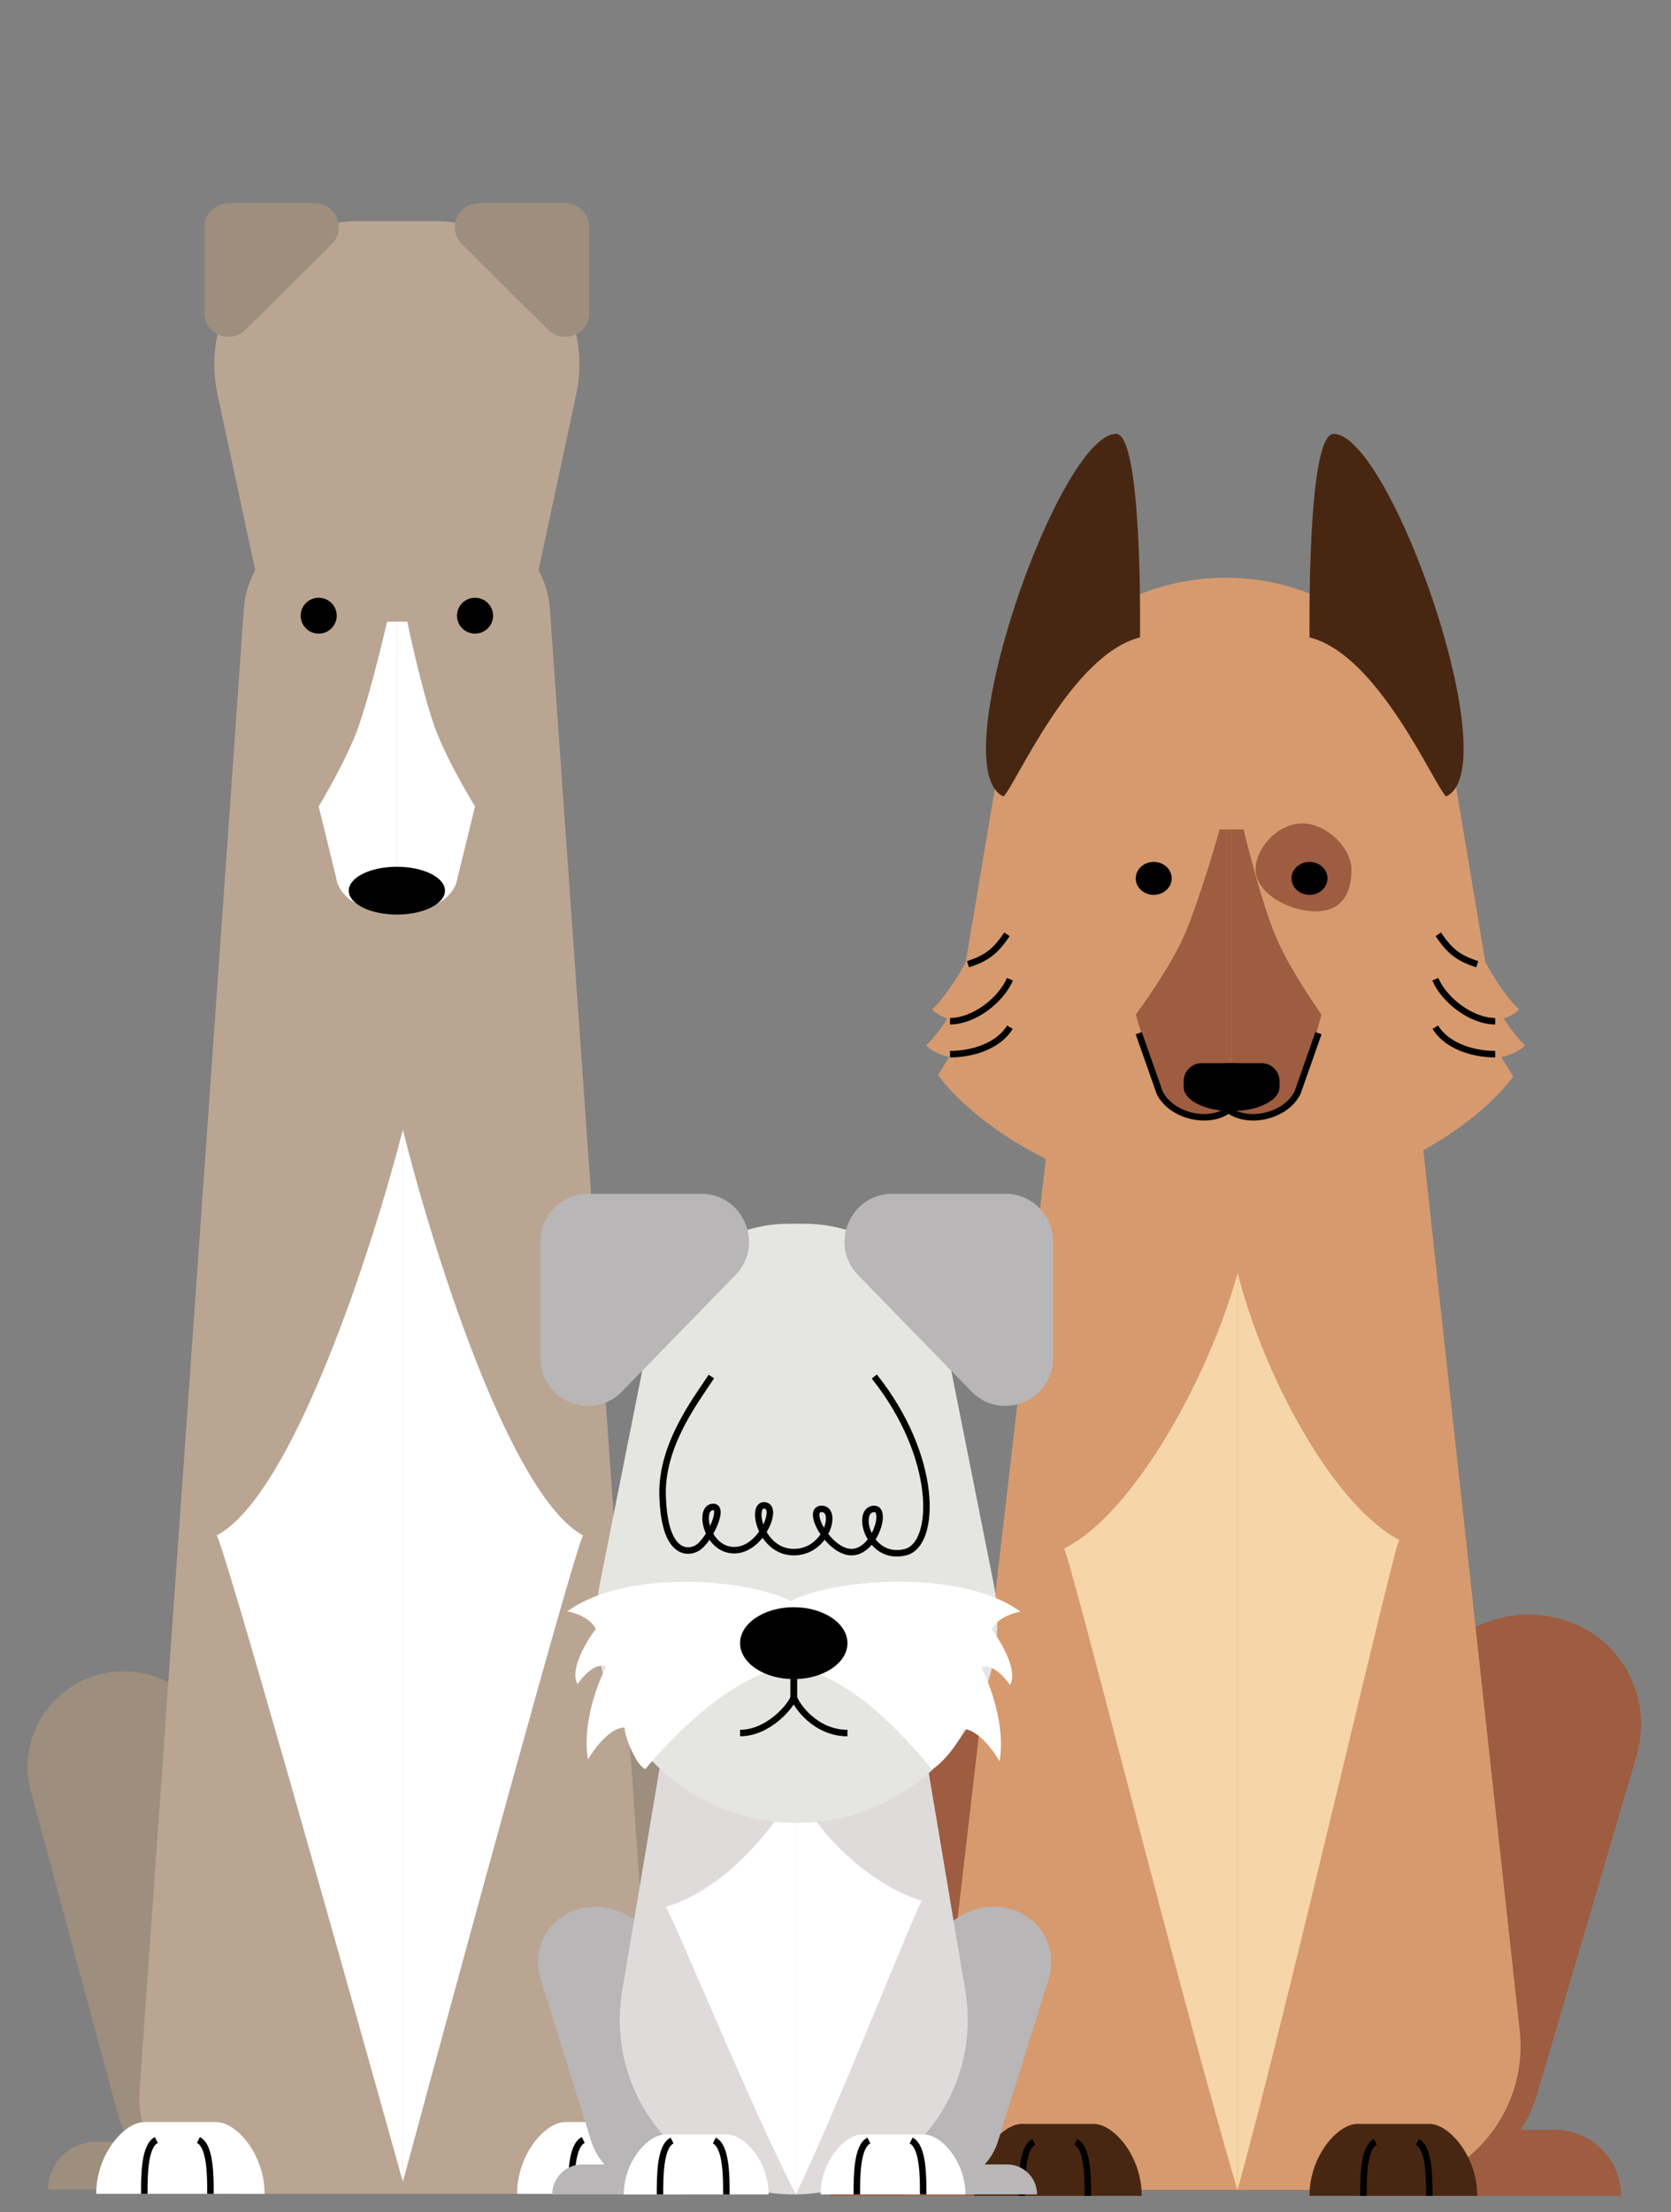 <svg width="257" height="340" viewBox="0 0 257 340" fill="none" xmlns="http://www.w3.org/2000/svg">
<rect x="0" y="0" width="257" height="340" fill="#808080" stroke="none"/>
<g clip-path="url(#clip0_174_613)">
<path d="M7.399 336.503C7.399 332.444 10.711 329.153 14.797 329.153H40.692V336.503H7.399Z" fill="#9D8E7E"/>
<path d="M33.34 267.759C31.225 259.918 23.111 255.264 15.218 257.365C7.324 259.466 2.639 267.526 4.755 275.368L18.159 325.062C20.274 332.904 28.387 337.557 36.281 335.456C44.175 333.355 48.859 325.295 46.744 317.453L33.34 267.759Z" fill="#9D8E7E"/>
<path d="M114.386 336.503C114.386 332.444 111.074 329.153 106.988 329.153H81.093V336.503H114.386Z" fill="#9D8E7E"/>
<path d="M88.445 267.759C90.56 259.918 98.674 255.264 106.567 257.365C114.461 259.466 119.145 267.526 117.03 275.368L103.626 325.062C101.511 332.904 93.397 337.557 85.504 335.456C77.61 333.355 72.925 325.295 75.04 317.453L88.445 267.759Z" fill="#9D8E7E"/>
<path d="M37.502 93.6C38.044 85.899 44.491 79.927 52.262 79.927H69.813C77.584 79.927 84.031 85.899 84.574 93.6L100.621 321.437C101.221 329.939 94.44 337.163 85.861 337.163H36.214C27.636 337.163 20.855 329.939 21.453 321.437L37.502 93.6Z" fill="#B9A592"/>
<path d="M33.293 235.995C44.962 229.937 57.268 191.897 61.962 173.634V335.325C52.678 302.056 33.946 235.615 33.293 235.995Z" fill="white"/>
<path d="M89.707 235.995C78.414 229.937 66.505 191.897 61.962 173.634V335.325C70.947 302.056 89.075 235.615 89.707 235.995Z" fill="white"/>
<path d="M33.293 326.138H22.195C19.131 326.138 14.797 331.074 14.797 337.163H40.692C40.692 331.074 36.358 326.138 33.293 326.138Z" fill="white"/>
<path d="M22.195 337.163C22.195 334.406 22.195 329.813 24.045 328.894" stroke="black"/>
<path d="M32.368 337.163C32.368 334.406 32.368 329.813 30.519 328.894" stroke="black"/>
<path d="M98.03 326.138H86.932C83.868 326.138 79.534 331.074 79.534 337.163H105.429C105.429 331.074 101.095 326.138 98.03 326.138Z" fill="white"/>
<path d="M87.857 337.163C87.857 334.406 87.857 329.813 89.707 328.894" stroke="black"/>
<path d="M98.03 337.163C98.03 334.406 98.03 329.813 96.18 328.894" stroke="black"/>
<path d="M33.457 60.634C30.516 46.916 41.046 33.992 55.166 33.992H66.91C81.029 33.992 91.56 46.916 88.618 60.634L72.703 134.856C71.53 140.326 66.667 144.236 61.038 144.236C55.408 144.236 50.545 140.326 49.372 134.856L33.457 60.634Z" fill="#B9A592"/>
<path d="M49.015 97.382C50.547 97.382 51.789 96.148 51.789 94.626C51.789 93.104 50.547 91.87 49.015 91.87C47.483 91.87 46.241 93.104 46.241 94.626C46.241 96.148 47.483 97.382 49.015 97.382Z" fill="black"/>
<path d="M73.06 97.382C74.592 97.382 75.835 96.148 75.835 94.626C75.835 93.104 74.592 91.87 73.06 91.87C71.528 91.87 70.286 93.104 70.286 94.626C70.286 96.148 71.528 97.382 73.06 97.382Z" fill="black"/>
<path d="M56.384 139.448C59.797 140.334 60.908 137.971 61.038 136.679V95.545H59.535C59.535 95.545 57.231 105.652 55.172 111.58C53.365 116.782 49.015 123.941 49.015 123.941L51.73 135.018C51.859 136.125 52.971 138.562 56.384 139.448Z" fill="white"/>
<path d="M65.692 139.448C62.279 140.334 61.167 137.971 61.038 136.679V95.545H62.641C62.641 95.545 64.724 105.63 66.803 111.58C68.614 116.76 73.06 123.941 73.06 123.941L70.345 135.018C70.216 136.125 69.104 138.562 65.692 139.448Z" fill="white"/>
<path d="M61.038 140.561C65.124 140.561 68.436 138.916 68.436 136.886C68.436 134.857 65.124 133.211 61.038 133.211C56.952 133.211 53.639 134.857 53.639 136.886C53.639 138.916 56.952 140.561 61.038 140.561Z" fill="black"/>
<path d="M35.143 31.236H48.407C51.703 31.236 53.354 35.194 51.023 37.509L37.759 50.686C35.428 53.001 31.444 51.361 31.444 48.087V34.91C31.444 32.881 33.1 31.236 35.143 31.236Z" fill="#9D8E7E"/>
<path d="M86.932 31.236H73.668C70.372 31.236 68.722 35.194 71.052 37.509L84.317 50.686C86.647 53.001 90.632 51.361 90.632 48.087V34.91C90.632 32.881 88.975 31.236 86.932 31.236Z" fill="#9D8E7E"/>
</g>
<path d="M127.686 337.474C127.686 331.878 132.224 327.342 137.821 327.342H168.229V337.474H127.686Z" fill="#9E5C40"/>
<path d="M137.473 248.636L137.473 248.636C127.996 250.95 122.545 260.409 125.296 269.764L140.619 321.867C143.371 331.222 153.283 336.93 162.759 334.617L162.759 334.617C172.235 332.303 177.687 322.844 174.936 313.489L159.613 261.386C156.861 252.031 146.949 246.323 137.473 248.636Z" fill="#9E5C40"/>
<path d="M249.314 337.474C249.314 331.878 244.776 327.342 239.179 327.342H208.771V337.474H249.314Z" fill="#9E5C40"/>
<path d="M217.196 261.468C219.961 252.068 229.922 246.332 239.444 248.657C248.966 250.981 254.445 260.486 251.68 269.887L236.282 322.243C233.517 331.643 223.557 337.379 214.035 335.054C204.512 332.73 199.034 323.225 201.799 313.824L217.196 261.468Z" fill="#9E5C40"/>
<path d="M164.168 149.591C165.695 136.458 176.823 126.553 190.049 126.553C203.342 126.553 214.503 136.554 215.95 149.762L233.729 312.041C235.162 325.124 224.912 336.553 211.746 336.553H167.262C154.037 336.553 143.769 325.027 145.296 311.895L164.168 149.591Z" fill="#D69A6E"/>
<path d="M163.621 238C174.34 232.755 186.031 211.444 190.343 195.632V336.688C181.815 307.883 164.221 237.671 163.621 238Z" fill="#F6D5A9"/>
<path d="M215.221 236.691C205.095 231.377 194.417 211.652 190.343 195.632V336.553C198.4 307.368 214.655 236.358 215.221 236.691Z" fill="#F6D5A9"/>
<path d="M168.229 326.421H157.171C154.118 326.421 149.8 331.37 149.8 337.474H175.6C175.6 331.37 171.282 326.421 168.229 326.421Z" fill="#482712"/>
<path d="M157.171 337.474C157.171 334.71 157.171 330.105 159.014 329.184" stroke="black"/>
<path d="M167.307 337.474C167.307 334.71 167.307 330.105 165.464 329.184" stroke="black"/>
<path d="M219.829 326.421H208.771C205.718 326.421 201.4 331.37 201.4 337.474H227.2C227.2 331.37 222.882 326.421 219.829 326.421Z" fill="#482712"/>
<path d="M209.693 337.474C209.693 334.71 209.693 330.105 211.536 329.184" stroke="black"/>
<path d="M219.829 337.474C219.829 334.71 219.829 330.105 217.986 329.184" stroke="black"/>
<path d="M188.5 159.526C208.042 159.526 223.883 143.691 223.883 124.158C223.883 104.624 208.042 88.789 188.5 88.789C168.959 88.789 153.117 104.624 153.117 124.158C153.117 143.691 168.959 159.526 188.5 159.526Z" fill="#D69A6E"/>
<path d="M188.5 88.789V184.579C172.548 184.579 159.69 178.543 151.643 172.422C149.885 171.085 148.356 169.744 147.076 168.46C145.943 167.327 145.005 166.238 144.271 165.237L146.114 162.243L153.486 118.397L188.5 88.789Z" fill="#D69A6E"/>
<path d="M188.5 184.579C211.016 184.579 227.368 172.784 232.729 165.467L230.886 162.474L223.514 118.397L188.5 88.789V184.579Z" fill="#D69A6E"/>
<path d="M142.429 160.632C143.903 159.526 147.804 153.877 148.418 151.421C148.879 155.105 149.155 161.737 148.418 162.474C147.681 163.21 143.504 162.013 142.429 160.632Z" fill="#D69A6E"/>
<path d="M233.644 155.105C232.17 154 228.27 148.351 227.655 145.895C227.194 149.579 226.918 156.211 227.655 156.947C228.392 157.684 232.569 156.487 233.644 155.105Z" fill="#D69A6E"/>
<path d="M234.566 160.632C233.092 159.526 229.191 153.877 228.577 151.421C228.116 155.105 227.839 161.737 228.577 162.474C229.314 163.21 233.491 162.013 234.566 160.632Z" fill="#D69A6E"/>
<path d="M143.35 155.105C144.824 154 148.725 148.351 149.339 145.895C149.8 149.579 150.076 156.211 149.339 156.947C148.602 157.684 144.425 156.487 143.35 155.105Z" fill="#D69A6E"/>
<path d="M155.329 150.5C153.946 153.724 149.8 156.947 146.114 156.947" stroke="black"/>
<path d="M154.868 143.592C153.025 146.355 151.643 147.276 148.879 148.197" stroke="black"/>
<path d="M155.329 157.868C153.639 160.632 149.8 162.013 146.114 162.013" stroke="black"/>
<path d="M220.75 150.5C222.132 153.724 226.279 156.947 229.964 156.947" stroke="black"/>
<path d="M221.211 143.592C223.054 146.355 224.436 147.276 227.2 148.197" stroke="black"/>
<path d="M220.75 157.868C222.439 160.632 226.279 162.013 229.964 162.013" stroke="black"/>
<path d="M193.107 133.641C193.107 136.969 197.49 139.666 201.475 140.021C206.629 140.479 207.85 136.969 207.85 133.641C207.85 130.313 204.02 126.553 200.279 126.553C196.538 126.553 193.107 130.313 193.107 133.641Z" fill="#9E5C40"/>
<path d="M177.443 137.529C178.97 137.529 180.207 136.395 180.207 134.996C180.207 133.597 178.97 132.463 177.443 132.463C175.916 132.463 174.679 133.597 174.679 134.996C174.679 136.395 175.916 137.529 177.443 137.529Z" fill="black"/>
<path d="M201.4 137.529C202.927 137.529 204.164 136.395 204.164 134.996C204.164 133.597 202.927 132.463 201.4 132.463C199.873 132.463 198.636 133.597 198.636 134.996C198.636 136.395 199.873 137.529 201.4 137.529Z" fill="black"/>
<path d="M183.715 171.49C187.9 172.378 189.263 170.009 189.421 168.713V127.474H187.579C187.579 127.474 184.753 137.607 182.228 143.55C180.012 148.765 174.679 155.942 174.679 155.942L178.008 167.048C178.166 168.158 179.529 170.601 183.715 171.49Z" fill="#9E5C40"/>
<path d="M194.772 171.49C190.848 172.378 189.57 170.009 189.421 168.713V127.474H191.264C191.264 127.474 193.659 137.585 196.05 143.55C198.132 148.744 203.243 155.942 203.243 155.942L200.122 167.048C199.973 168.158 198.695 170.601 194.772 171.49Z" fill="#9E5C40"/>
<path d="M189.421 170.199C186.454 173.034 180.207 171.684 178.364 167.943L175.139 158.789" stroke="black"/>
<path d="M188.5 170.199C191.468 173.034 197.714 171.684 199.557 167.943L202.782 158.789" stroke="black"/>
<path d="M182.05 166.158C182.05 164.632 183.288 163.395 184.814 163.395H194.029C195.555 163.395 196.793 164.632 196.793 166.158V167.079H182.05V166.158Z" fill="black"/>
<path d="M189.421 170.763C193.493 170.763 196.793 169.114 196.793 167.079C196.793 165.044 193.493 163.395 189.421 163.395C185.35 163.395 182.05 165.044 182.05 167.079C182.05 169.114 185.35 170.763 189.421 170.763Z" fill="black"/>
<path d="M171.646 66.684C175.793 66.684 175.332 97.961 175.332 97.961C164.749 100.624 156.321 120.446 154.341 122.408C144.816 118.146 162.893 66.684 171.646 66.684Z" fill="#482712"/>
<path d="M205.101 66.684C200.954 66.684 201.415 97.961 201.415 97.961C211.998 100.624 220.426 120.446 222.406 122.408C231.931 118.146 213.854 66.684 205.101 66.684Z" fill="#482712"/>
<path d="M84.932 337.26C84.932 334.717 86.986 332.655 89.519 332.655H105.113V337.26H84.932Z" fill="#B8B6B7"/>
<path d="M101.253 300.099C99.718 295.192 94.425 292.144 89.431 293.29C84.438 294.436 81.634 299.343 83.169 304.249L90.935 329.075C92.47 333.982 97.763 337.03 102.757 335.884C107.75 334.738 110.554 329.831 109.019 324.925L101.253 300.099Z" fill="#B8B6B7"/>
<path d="M159.498 337.26C159.498 334.717 157.444 332.655 154.912 332.655H139.317V337.26H159.498Z" fill="#B8B6B7"/>
<path d="M143.177 300.099C144.712 295.192 150.005 292.144 154.999 293.29C159.992 294.436 162.796 299.343 161.261 304.249L153.495 329.075C151.96 333.982 146.667 337.03 141.673 335.884C136.68 334.738 133.876 329.831 135.411 324.925L143.177 300.099Z" fill="#B8B6B7"/>
<path d="M102.498 265.476C104.111 255.879 112.388 248.853 122.083 248.853C131.777 248.853 140.055 255.879 141.667 265.476L148.465 305.932C151.219 322.319 138.637 337.26 122.083 337.26C105.528 337.26 92.947 322.319 95.7 305.932L102.498 265.476Z" fill="#DEDBDA"/>
<path d="M102.361 293.057C110.745 290.728 118.972 281.658 122.345 274.638L122.4 337.26C115.73 324.472 102.83 292.911 102.361 293.057Z" fill="white"/>
<path d="M141.805 292.136C133.884 289.776 125.531 281.751 122.345 274.638L122.4 337.26C128.702 324.304 141.361 291.987 141.805 292.136Z" fill="white"/>
<path d="M111.849 328.051H102.304C99.668 328.051 95.94 332.174 95.94 337.26H118.213C118.213 332.174 114.485 328.051 111.849 328.051Z" fill="white"/>
<path d="M101.508 337.26C101.508 334.497 101.508 329.893 103.364 328.972" stroke="black"/>
<path d="M111.717 337.26C111.717 334.497 111.717 329.893 109.861 328.972" stroke="black"/>
<path d="M142.12 328.051H132.574C129.938 328.051 126.211 332.174 126.211 337.26H148.484C148.484 332.174 144.756 328.051 142.12 328.051Z" fill="white"/>
<path d="M131.779 337.26C131.779 334.497 131.779 329.893 133.635 328.972" stroke="black"/>
<path d="M141.987 337.26C141.987 334.497 141.987 329.893 140.131 328.972" stroke="black"/>
<path d="M152.775 243.14C156.59 262.294 141.998 280.164 122.541 280.164C103.085 280.164 88.492 262.294 92.308 243.14L99.739 205.841C101.797 195.51 110.832 188.073 121.326 188.073H123.756C134.251 188.073 143.286 195.51 145.344 205.841L152.775 243.14Z" fill="#E5E5E2"/>
<path d="M90.436 183.469H107.843C114.343 183.469 117.634 191.326 113.087 195.989L95.681 213.844C91.081 218.562 83.098 215.293 83.098 208.691V190.836C83.098 186.767 86.383 183.469 90.436 183.469Z" fill="#B8B6B7"/>
<path d="M154.647 183.469H137.24C130.74 183.469 127.449 191.326 131.995 195.989L149.402 213.844C154.002 218.562 161.985 215.293 161.985 208.691V190.836C161.985 186.767 158.699 183.469 154.647 183.469Z" fill="#B8B6B7"/>
<path d="M109.41 211.556C107.031 215.18 101.704 222.058 101.908 229.788C102.163 239.451 106.131 238.708 107.405 237.802C109.162 236.554 111.476 231.6 109.698 231.6C107.281 231.6 108.661 238.444 113.116 238.244C117.194 238.06 119.913 231.356 117.495 231.356C115.456 231.356 116.984 238.546 122.082 238.546C127.18 238.546 128.911 231.902 126.369 231.902C123.827 231.902 127.491 238.546 130.957 238.546C134.519 238.546 136.504 231.902 134.465 231.902C131.493 231.902 133.504 240.013 139.283 238.546C144.04 237.338 144.321 223.903 134.465 211.556" stroke="black"/>
<path d="M87.226 247.666C96.536 240.889 115.738 242.821 121.624 246.09V256.22C112.635 256.933 102.743 267.714 99.265 271.876C97.981 271.519 96.055 266.987 96.055 265.5C93.807 265.5 91.373 268.77 90.436 270.404C89.473 265.055 91.908 258.664 93.245 256.137C91.64 255.424 89.633 257.624 88.831 258.813C87.547 256.673 90.168 252.273 91.64 250.341C90.677 248.558 88.296 247.815 87.226 247.666Z" fill="white"/>
<path d="M156.94 247.704C147.629 240.853 127.51 242.785 121.624 246.09V256.266C130.614 256.987 139.817 267.669 143.295 271.876C144.579 271.515 148.111 267.233 148.111 265.731C150.358 265.731 152.793 269.037 153.729 270.689C154.693 265.28 152.258 258.82 150.92 256.266C152.525 255.545 154.532 257.769 155.335 258.971C156.619 256.807 153.997 252.361 152.525 250.408C153.489 248.604 155.869 247.854 156.94 247.704Z" fill="white"/>
<path d="M122.083 258.062V260.825C121.777 262.053 118.23 266.35 113.827 266.35" stroke="black"/>
<path d="M122.083 258.062V260.825C122.427 262.053 125.385 266.35 130.338 266.35" stroke="black"/>
<path d="M122.083 258.062C126.642 258.062 130.338 255.588 130.338 252.537C130.338 249.485 126.642 247.011 122.083 247.011C117.523 247.011 113.827 249.485 113.827 252.537C113.827 255.588 117.523 258.062 122.083 258.062Z" fill="black"/>
<defs>
<clipPath id="clip0_174_613">
<rect width="123" height="339" fill="white"/>
</clipPath>
</defs>
</svg>
